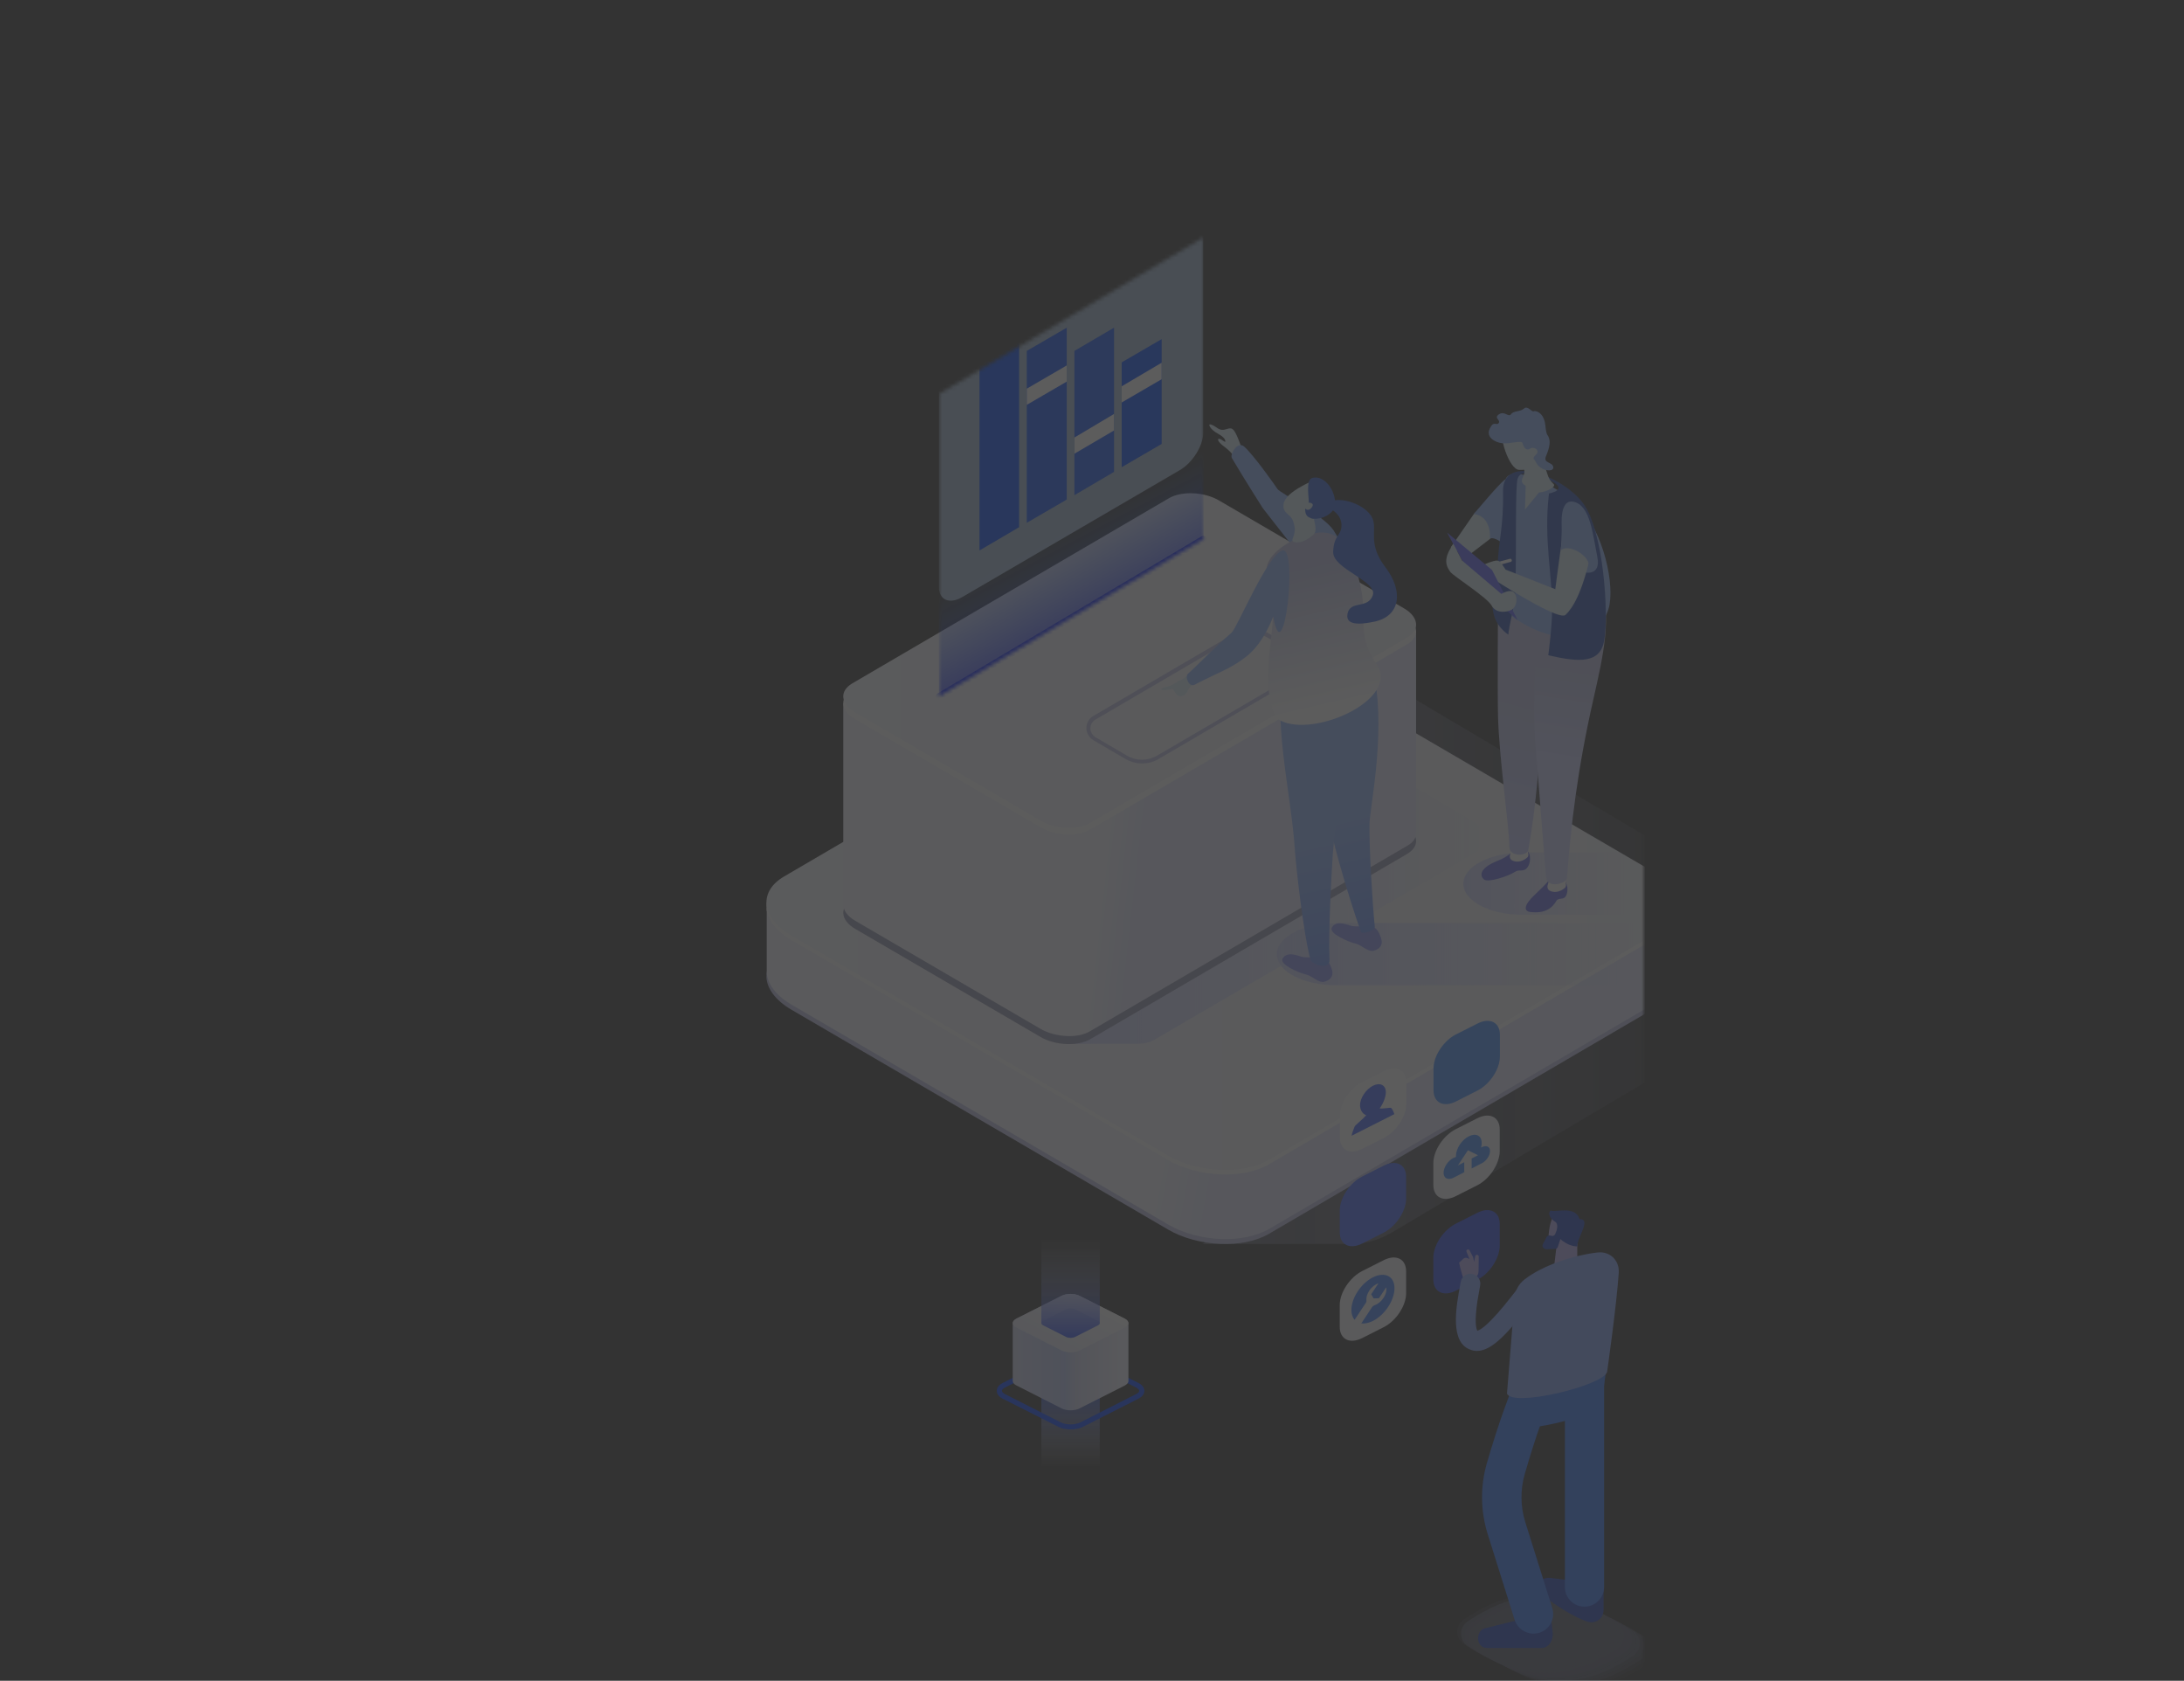 <svg width="590" height="454" viewBox="0 0 590 454" fill="none" xmlns="http://www.w3.org/2000/svg">
<rect x="0" y="0" width="590" height="454" fill="#333333" stroke="none"/>
<g clip-path="url(#clip0_2928_60687)">
<g opacity="0.2">
<mask id="mask0_2928_60687" style="mask-type:alpha" maskUnits="userSpaceOnUse" x="28" y="40" width="417" height="509">
<rect x="28.944" y="40.604" width="414.453" height="507.792" fill="white" stroke="white" stroke-width="1.208"/>
</mask>
<g mask="url(#mask0_2928_60687)">
<path opacity="0.3" d="M364.819 181.985H324.863L442.74 251.919C448.026 255.092 448.026 262.988 442.74 266.089L324.863 336.024H364.819C368.732 336.024 372.508 334.967 375.872 332.993L485.236 268.134C492.033 264.116 492.033 253.964 485.236 249.945L375.872 185.087C372.508 183.042 368.732 181.985 364.819 181.985Z" fill="url(#paint0_linear_2928_60687)"/>
<path d="M453.3 264.082C453.101 261.062 450.846 257.975 446.668 255.492L344.802 196.036C336.711 191.339 324.508 190.802 317.544 194.896L211.765 256.768C208.449 258.714 206.924 261.331 207.057 264.082C207.256 267.102 209.511 270.189 213.689 272.672L315.555 332.128C323.646 336.825 335.849 337.362 342.812 333.269L448.591 271.397C451.973 269.518 453.499 266.833 453.3 264.082Z" fill="#BCC0E5"/>
<path d="M453.302 262.747L453.302 245.305L411.985 265.638L344.804 226.381C336.713 221.684 324.51 221.147 317.546 225.241L248.508 265.638L207.125 245.305L207.125 262.009C207.125 262.278 207.125 262.546 207.125 262.747C207.324 265.767 209.579 268.854 213.757 271.337L315.623 330.793C319.801 333.209 325.107 334.551 330.213 334.685C334.922 334.819 339.498 333.88 342.88 331.934L448.659 270.062C451.975 268.116 453.501 265.499 453.302 262.747Z" fill="url(#paint1_linear_2928_60687)"/>
<path d="M453.3 245.306C453.101 242.286 450.846 239.199 446.668 236.716L344.802 177.26C336.711 172.563 324.508 172.026 317.544 176.119L211.765 237.991C208.449 239.937 206.924 242.555 207.057 245.306C207.256 248.326 209.511 251.413 213.689 253.896L315.555 313.352C323.646 318.049 335.849 318.586 342.812 314.492L448.591 252.621C451.973 250.674 453.499 248.057 453.3 245.306Z" fill="white"/>
<path d="M453.3 244.098C453.101 241.078 450.846 237.991 446.668 235.508L344.802 176.052C336.711 171.355 324.508 170.818 317.544 174.911L211.765 236.783C208.449 238.729 206.924 241.346 207.057 244.098C207.256 247.117 209.511 250.204 213.689 252.687L315.555 312.143C323.646 316.841 335.849 317.378 342.812 313.284L448.591 251.412C451.973 249.466 453.499 246.782 453.3 244.098Z" fill="url(#paint2_linear_2928_60687)"/>
<g opacity="0.2">
<path opacity="0.2" d="M253.879 243.092C254.542 243.494 254.542 244.098 253.879 244.501C253.216 244.904 252.155 244.904 251.492 244.501C250.828 244.098 250.828 243.494 251.492 243.092C252.155 242.689 253.216 242.689 253.879 243.092Z" fill="white"/>
<path opacity="0.2" d="M266.678 235.644C267.341 236.046 267.341 236.65 266.678 237.053C266.015 237.455 264.954 237.455 264.29 237.053C263.627 236.65 263.627 236.046 264.29 235.644C264.954 235.241 266.015 235.241 266.678 235.644Z" fill="white"/>
<path opacity="0.2" d="M279.479 228.127C280.142 228.53 280.142 229.134 279.479 229.536C278.815 229.939 277.754 229.939 277.091 229.536C276.428 229.134 276.428 228.53 277.091 228.127C277.754 227.725 278.815 227.725 279.479 228.127Z" fill="white"/>
<path opacity="0.2" d="M292.344 220.679C293.007 221.082 293.007 221.686 292.344 222.088C291.681 222.491 290.62 222.491 289.956 222.088C289.293 221.686 289.293 221.082 289.956 220.679C290.553 220.276 291.681 220.276 292.344 220.679Z" fill="white"/>
<path opacity="0.2" d="M266.678 250.608C267.341 251.011 267.341 251.615 266.678 252.018C266.015 252.42 264.954 252.42 264.29 252.018C263.627 251.615 263.627 251.011 264.29 250.608C264.954 250.206 266.015 250.206 266.678 250.608Z" fill="white"/>
<path opacity="0.2" d="M279.479 243.092C280.142 243.494 280.142 244.098 279.479 244.501C278.815 244.904 277.754 244.904 277.091 244.501C276.428 244.098 276.428 243.494 277.091 243.092C277.754 242.689 278.815 242.689 279.479 243.092Z" fill="white"/>
<path opacity="0.2" d="M292.344 235.644C293.007 236.046 293.007 236.65 292.344 237.053C291.681 237.455 290.62 237.455 289.956 237.053C289.293 236.65 289.293 236.046 289.956 235.644C290.553 235.241 291.681 235.241 292.344 235.644Z" fill="white"/>
<path opacity="0.2" d="M305.143 228.127C305.806 228.53 305.806 229.134 305.143 229.536C304.48 229.939 303.418 229.939 302.755 229.536C302.092 229.134 302.092 228.53 302.755 228.127C303.418 227.725 304.48 227.725 305.143 228.127Z" fill="white"/>
<path opacity="0.2" d="M279.479 258.058C280.142 258.461 280.142 259.065 279.479 259.468C278.815 259.87 277.754 259.87 277.091 259.468C276.428 259.065 276.428 258.461 277.091 258.058C277.754 257.723 278.815 257.723 279.479 258.058Z" fill="white"/>
<path opacity="0.2" d="M292.344 250.608C293.007 251.011 293.007 251.615 292.344 252.018C291.681 252.42 290.62 252.42 289.956 252.018C289.293 251.615 289.293 251.011 289.956 250.608C290.62 250.206 291.681 250.206 292.344 250.608Z" fill="white"/>
<path opacity="0.2" d="M305.143 243.092C305.806 243.494 305.806 244.098 305.143 244.501C304.48 244.904 303.418 244.904 302.755 244.501C302.092 244.098 302.092 243.494 302.755 243.092C303.418 242.689 304.48 242.689 305.143 243.092Z" fill="white"/>
<path opacity="0.2" d="M317.943 235.644C318.607 236.046 318.607 236.65 317.943 237.053C317.28 237.455 316.219 237.455 315.556 237.053C314.893 236.65 314.893 236.046 315.556 235.644C316.219 235.241 317.28 235.241 317.943 235.644Z" fill="white"/>
<path opacity="0.2" d="M291.15 267.249C292.102 267.249 292.874 266.798 292.874 266.242C292.874 265.686 292.102 265.236 291.15 265.236C290.198 265.236 289.426 265.686 289.426 266.242C289.426 266.798 290.198 267.249 291.15 267.249Z" fill="white"/>
<path opacity="0.2" d="M303.949 259.801C304.901 259.801 305.673 259.35 305.673 258.794C305.673 258.238 304.901 257.788 303.949 257.788C302.997 257.788 302.225 258.238 302.225 258.794C302.225 259.35 302.997 259.801 303.949 259.801Z" fill="white"/>
<path opacity="0.2" d="M317.943 250.608C318.607 251.011 318.607 251.615 317.943 252.018C317.28 252.42 316.219 252.42 315.556 252.018C314.893 251.615 314.893 251.011 315.556 250.608C316.219 250.206 317.28 250.206 317.943 250.608Z" fill="white"/>
<path opacity="0.2" d="M330.742 243.092C331.405 243.494 331.405 244.098 330.742 244.501C330.079 244.904 329.018 244.904 328.355 244.501C327.692 244.098 327.692 243.494 328.355 243.092C329.018 242.689 330.079 242.689 330.742 243.092Z" fill="white"/>
<path opacity="0.2" d="M305.143 273.02C305.806 273.423 305.806 274.027 305.143 274.43C304.48 274.832 303.418 274.832 302.755 274.43C302.092 274.027 302.092 273.423 302.755 273.02C303.418 272.685 304.48 272.685 305.143 273.02Z" fill="white"/>
<path opacity="0.2" d="M317.943 265.573C318.607 265.976 318.607 266.58 317.943 266.982C317.28 267.385 316.219 267.385 315.556 266.982C314.893 266.58 314.893 265.976 315.556 265.573C316.219 265.171 317.28 265.171 317.943 265.573Z" fill="white"/>
<path opacity="0.2" d="M330.742 258.058C331.405 258.461 331.405 259.065 330.742 259.468C330.079 259.87 329.018 259.87 328.355 259.468C327.692 259.065 327.692 258.461 328.355 258.058C329.018 257.723 330.079 257.723 330.742 258.058Z" fill="white"/>
<path opacity="0.2" d="M343.543 250.608C344.206 251.011 344.206 251.615 343.543 252.018C342.88 252.42 341.819 252.42 341.156 252.018C340.492 251.615 340.492 251.011 341.156 250.608C341.819 250.206 342.88 250.206 343.543 250.608Z" fill="white"/>
<path opacity="0.2" d="M343.543 250.608C344.206 251.011 344.206 251.615 343.543 252.018C342.88 252.42 341.819 252.42 341.156 252.018C340.492 251.615 340.492 251.011 341.156 250.608C341.819 250.206 342.88 250.206 343.543 250.608Z" fill="white"/>
<path opacity="0.2" d="M305.143 213.162C305.806 213.565 305.806 214.169 305.143 214.572C304.48 214.974 303.418 214.974 302.755 214.572C302.092 214.169 302.092 213.565 302.755 213.162C303.418 212.76 304.48 212.76 305.143 213.162Z" fill="white"/>
<path opacity="0.2" d="M317.943 205.645C318.607 206.048 318.607 206.652 317.943 207.054C317.28 207.457 316.219 207.457 315.556 207.054C314.893 206.652 314.893 206.048 315.556 205.645C316.219 205.309 317.28 205.309 317.943 205.645Z" fill="white"/>
<path opacity="0.2" d="M329.549 199.876C330.501 199.876 331.273 199.425 331.273 198.869C331.273 198.313 330.501 197.863 329.549 197.863C328.596 197.863 327.824 198.313 327.824 198.869C327.824 199.425 328.596 199.876 329.549 199.876Z" fill="white"/>
<path opacity="0.2" d="M317.943 220.679C318.607 221.082 318.607 221.686 317.943 222.088C317.28 222.491 316.219 222.491 315.556 222.088C314.893 221.686 314.893 221.082 315.556 220.679C316.219 220.276 317.28 220.276 317.943 220.679Z" fill="white"/>
<path opacity="0.2" d="M330.742 213.162C331.405 213.565 331.405 214.169 330.742 214.572C330.079 214.974 329.018 214.974 328.355 214.572C327.692 214.169 327.692 213.565 328.355 213.162C329.018 212.76 330.079 212.76 330.742 213.162Z" fill="white"/>
<path opacity="0.2" d="M343.543 205.645C344.206 206.048 344.206 206.652 343.543 207.054C342.88 207.457 341.819 207.457 341.156 207.054C340.492 206.652 340.492 206.048 341.156 205.645C341.819 205.309 342.88 205.309 343.543 205.645Z" fill="white"/>
<path opacity="0.2" d="M330.742 228.127C331.405 228.53 331.405 229.134 330.742 229.536C330.079 229.939 329.018 229.939 328.355 229.536C327.692 229.134 327.692 228.53 328.355 228.127C329.018 227.725 330.079 227.725 330.742 228.127Z" fill="white"/>
<path opacity="0.2" d="M343.543 220.679C344.206 221.082 344.206 221.686 343.543 222.088C342.88 222.491 341.819 222.491 341.156 222.088C340.492 221.686 340.492 221.082 341.156 220.679C341.819 220.276 342.88 220.276 343.543 220.679Z" fill="white"/>
<path opacity="0.2" d="M356.408 213.162C357.071 213.565 357.071 214.169 356.408 214.572C355.745 214.974 354.684 214.974 354.021 214.572C353.358 214.169 353.358 213.565 354.021 213.162C354.684 212.76 355.745 212.76 356.408 213.162Z" fill="white"/>
<path opacity="0.2" d="M342.349 237.322C343.302 237.322 344.074 236.871 344.074 236.315C344.074 235.759 343.302 235.309 342.349 235.309C341.397 235.309 340.625 235.759 340.625 236.315C340.625 236.871 341.397 237.322 342.349 237.322Z" fill="white"/>
<path opacity="0.2" d="M356.408 228.127C357.071 228.53 357.071 229.134 356.408 229.536C355.745 229.939 354.684 229.939 354.021 229.536C353.358 229.134 353.358 228.53 354.021 228.127C354.684 227.725 355.745 227.725 356.408 228.127Z" fill="white"/>
<path opacity="0.2" d="M369.207 220.679C369.87 221.082 369.87 221.686 369.207 222.088C368.544 222.491 367.483 222.491 366.82 222.088C366.156 221.686 366.156 221.082 366.82 220.679C367.483 220.276 368.544 220.276 369.207 220.679Z" fill="white"/>
<path opacity="0.2" d="M356.408 243.092C357.071 243.495 357.071 244.099 356.408 244.501C355.745 244.904 354.684 244.904 354.021 244.501C353.358 244.099 353.358 243.495 354.021 243.092C354.684 242.689 355.745 242.689 356.408 243.092Z" fill="white"/>
<path opacity="0.2" d="M369.207 235.644C369.87 236.046 369.87 236.65 369.207 237.053C368.544 237.455 367.483 237.455 366.82 237.053C366.156 236.65 366.156 236.046 366.82 235.644C367.483 235.241 368.544 235.241 369.207 235.644Z" fill="white"/>
<path opacity="0.2" d="M382.008 228.127C382.671 228.53 382.671 229.134 382.008 229.536C381.345 229.939 380.284 229.939 379.62 229.536C378.957 229.134 378.957 228.53 379.62 228.127C380.284 227.725 381.345 227.725 382.008 228.127Z" fill="white"/>
<path opacity="0.2" d="M317.943 280.535C318.607 280.938 318.607 281.542 317.943 281.945C317.28 282.347 316.219 282.347 315.556 281.945C314.893 281.542 314.893 280.938 315.556 280.535C316.219 280.133 317.28 280.133 317.943 280.535Z" fill="white"/>
<path opacity="0.2" d="M330.742 273.02C331.405 273.423 331.405 274.027 330.742 274.43C330.079 274.832 329.018 274.832 328.355 274.43C327.692 274.027 327.692 273.423 328.355 273.02C329.018 272.685 330.079 272.685 330.742 273.02Z" fill="white"/>
<path opacity="0.2" d="M343.543 265.573C344.206 265.976 344.206 266.58 343.543 266.982C342.88 267.385 341.819 267.385 341.156 266.982C340.492 266.58 340.492 265.976 341.156 265.573C341.819 265.171 342.88 265.171 343.543 265.573Z" fill="white"/>
<path opacity="0.2" d="M356.408 258.058C357.071 258.461 357.071 259.064 356.408 259.467C355.745 259.87 354.684 259.87 354.021 259.467C353.358 259.064 353.358 258.461 354.021 258.058C354.684 257.655 355.745 257.722 356.408 258.058Z" fill="white"/>
<path opacity="0.2" d="M330.742 287.985C331.405 288.388 331.405 288.992 330.742 289.395C330.079 289.797 329.018 289.797 328.355 289.395C327.692 288.992 327.692 288.388 328.355 287.985C329.018 287.65 330.079 287.65 330.742 287.985Z" fill="white"/>
<path opacity="0.2" d="M343.543 280.535C344.206 280.938 344.206 281.542 343.543 281.945C342.88 282.347 341.819 282.347 341.156 281.945C340.492 281.542 340.492 280.938 341.156 280.535C341.819 280.133 342.88 280.133 343.543 280.535Z" fill="white"/>
<path opacity="0.2" d="M355.215 274.766C356.167 274.766 356.939 274.315 356.939 273.759C356.939 273.203 356.167 272.752 355.215 272.752C354.262 272.752 353.49 273.203 353.49 273.759C353.49 274.315 354.262 274.766 355.215 274.766Z" fill="white"/>
<path opacity="0.2" d="M369.207 265.573C369.87 265.976 369.87 266.58 369.207 266.982C368.544 267.385 367.483 267.385 366.82 266.982C366.156 266.58 366.156 265.976 366.82 265.573C367.483 265.171 368.544 265.171 369.207 265.573Z" fill="white"/>
<path opacity="0.2" d="M369.207 250.608C369.87 251.011 369.87 251.615 369.207 252.018C368.544 252.42 367.483 252.42 366.82 252.018C366.156 251.615 366.156 251.011 366.82 250.608C367.483 250.206 368.544 250.206 369.207 250.608Z" fill="white"/>
<path opacity="0.2" d="M382.008 243.092C382.671 243.495 382.671 244.099 382.008 244.501C381.345 244.904 380.284 244.904 379.62 244.501C378.957 244.099 378.957 243.495 379.62 243.092C380.284 242.689 381.345 242.689 382.008 243.092Z" fill="white"/>
<path opacity="0.2" d="M394.807 235.644C395.47 236.046 395.47 236.65 394.807 237.053C394.144 237.455 393.082 237.455 392.419 237.053C391.756 236.65 391.756 236.046 392.419 235.644C393.082 235.241 394.144 235.241 394.807 235.644Z" fill="white"/>
<path opacity="0.2" d="M382.008 258.058C382.671 258.461 382.671 259.065 382.008 259.467C381.345 259.87 380.284 259.87 379.62 259.467C378.957 259.065 378.957 258.461 379.62 258.058C380.284 257.723 381.345 257.723 382.008 258.058Z" fill="white"/>
<path opacity="0.2" d="M394.807 250.608C395.47 251.011 395.47 251.615 394.807 252.018C394.144 252.42 393.082 252.42 392.419 252.018C391.756 251.615 391.756 251.011 392.419 250.608C393.082 250.206 394.144 250.206 394.807 250.608Z" fill="white"/>
<path opacity="0.2" d="M407.606 243.092C408.269 243.495 408.269 244.099 407.606 244.501C406.942 244.904 405.881 244.904 405.218 244.501C404.555 244.099 404.555 243.495 405.218 243.092C405.881 242.689 406.942 242.689 407.606 243.092Z" fill="white"/>
</g>
<path d="M340.986 190.285H322.003L377.962 222.966C380.481 224.422 380.481 228.155 377.962 229.611L288.266 281.956H307.248C309.138 281.956 310.937 281.5 312.466 280.499L398.114 230.522C401.353 228.61 401.353 223.876 398.114 221.964L346.204 191.65C344.674 190.74 342.875 190.285 340.986 190.285Z" fill="url(#paint3_linear_2928_60687)"/>
<path d="M382.551 226.972C382.461 225.515 381.381 223.967 379.312 222.784L329.201 193.562C325.243 191.286 319.215 191.013 315.796 193.016L230.149 243.084C228.529 244.086 227.72 245.36 227.809 246.726C227.899 248.182 228.979 249.73 231.048 250.913L281.159 280.135C285.118 282.411 291.146 282.684 294.564 280.681L380.212 230.613C381.831 229.612 382.641 228.337 382.551 226.972Z" fill="#9295B2"/>
<path d="M382.552 224.877V170.347L227.811 190.011V244.176C227.811 244.267 227.811 244.449 227.811 244.54C227.901 245.996 228.98 247.544 231.049 248.727L281.16 277.949C283.23 279.133 285.839 279.77 288.358 279.861C290.697 279.952 292.946 279.497 294.565 278.495L380.213 228.427C381.832 227.517 382.642 226.242 382.552 224.877Z" fill="url(#paint4_linear_2928_60687)"/>
<path d="M382.551 170.348C382.461 168.892 381.381 167.344 379.312 166.161L329.201 136.939C325.243 134.663 319.215 134.39 315.796 136.393L230.149 186.461C228.529 187.463 227.72 188.737 227.809 190.103C227.899 191.559 228.979 193.107 231.048 194.29L281.159 223.512C285.118 225.788 291.146 226.061 294.564 224.058L380.212 173.99C381.831 172.988 382.641 171.714 382.551 170.348Z" fill="white"/>
<path d="M382.551 168.529C382.461 167.072 381.381 165.525 379.312 164.341L329.201 135.119C325.243 132.843 319.215 132.57 315.796 134.573L230.149 184.642C228.529 185.643 227.72 186.917 227.809 188.283C227.899 189.74 228.979 191.287 231.048 192.471L281.159 221.692C285.118 223.968 291.146 224.241 294.564 222.239L380.212 172.17C381.831 171.169 382.641 169.894 382.551 168.529Z" fill="url(#paint5_linear_2928_60687)"/>
<path d="M308.511 206.218C306.891 206.218 305.362 205.762 303.922 204.943L295.376 199.936C294.206 199.208 293.486 198.025 293.486 196.659C293.486 195.294 294.206 194.019 295.376 193.382L333.521 171.079C336.4 169.44 339.909 169.44 342.698 171.079L351.245 176.085C352.414 176.814 353.134 177.997 353.134 179.363C353.134 180.728 352.414 182.003 351.245 182.64L313.099 204.943C311.659 205.853 310.04 206.218 308.511 206.218ZM338.109 170.988C336.67 170.988 335.32 171.352 334.061 172.08L295.915 194.383C295.106 194.838 294.566 195.749 294.566 196.75C294.566 197.751 295.106 198.571 295.915 199.117L304.462 204.124C306.981 205.58 310.04 205.58 312.559 204.124L350.705 181.821C351.514 181.365 352.054 180.455 352.054 179.454C352.054 178.452 351.514 177.633 350.705 177.087L342.158 172.08C340.898 171.352 339.549 170.988 338.109 170.988Z" fill="#BCC0E5"/>
<mask id="mask1_2928_60687" style="mask-type:alpha" maskUnits="userSpaceOnUse" x="253" y="64" width="73" height="125">
<path d="M325.154 145.59L253.631 188.193V106.445L325.154 64.115V145.59Z" fill="url(#paint6_linear_2928_60687)"/>
</mask>
<g mask="url(#mask1_2928_60687)">
<path d="M325.154 145.59L253.631 188.193V106.445L325.154 64.115V145.59Z" fill="url(#paint7_linear_2928_60687)"/>
<path opacity="0.8" d="M260.018 77.766L318.676 43.537C322.185 41.443 325.064 42.718 325.064 46.268V116.819C325.064 120.37 322.185 125.012 318.676 127.015L260.018 161.244C256.51 163.337 253.631 162.063 253.631 158.513V88.053C253.631 84.411 256.51 79.859 260.018 77.766Z" fill="#BCDBFF"/>
<path d="M303.02 126.197L313.815 119.915V91.604L303.02 97.885V126.197Z" fill="#0249FF"/>
<path d="M290.246 133.754L300.952 127.472V88.51L290.246 94.791V133.754Z" fill="#0148FF" fill-opacity="0.86"/>
<path d="M277.381 141.218L288.177 134.937V88.51L277.381 94.791V141.218Z" fill="#0249FF" fill-opacity="0.91"/>
<path d="M264.607 148.685L275.313 142.403V80.318L264.607 86.6V148.685Z" fill="#0148FF"/>
<path d="M303.02 108.718L313.815 102.436V97.976L303.02 104.348V108.718Z" fill="white"/>
<path d="M290.246 122.557L300.952 116.276V111.815L290.246 118.187V122.557Z" fill="white"/>
<path d="M277.381 109.358L288.177 103.077V98.707L277.381 104.989V109.358Z" fill="white"/>
<path d="M264.607 95.975L275.313 89.693V85.324L264.607 91.605V95.975Z" fill="white"/>
<path d="M253.63 189.103C253.36 189.103 253 188.921 252.82 188.648C252.55 188.193 252.73 187.646 253.18 187.373L324.613 144.86C325.063 144.587 325.603 144.769 325.872 145.225C326.142 145.68 325.962 146.226 325.513 146.499L254.08 189.012C253.99 189.103 253.81 189.103 253.63 189.103Z" fill="#011AFF"/>
</g>
<path d="M411.252 230.34C402.435 230.34 395.328 234.072 395.328 238.715C395.328 243.358 402.435 247.09 411.252 247.09H492.311V230.249H411.252V230.34Z" fill="url(#paint8_linear_2928_60687)"/>
<path d="M412.602 229.793C413.681 230.886 413.411 233.162 412.781 234.072C411.792 235.711 410.442 234.8 409.543 235.347C407.114 236.894 402.076 238.351 400.996 237.622C399.916 236.894 399.107 234.618 404.775 232.433C407.294 231.432 408.553 230.067 408.553 230.067L412.602 229.793Z" fill="#636BE4"/>
<path d="M412.511 227.88C412.691 229.337 412.781 230.247 412.871 230.702C412.961 231.066 412.781 231.431 412.601 231.613C411.881 232.25 410.262 233.251 408.552 232.432C408.552 232.432 407.473 231.977 408.012 230.611C408.462 229.246 408.732 227.516 408.732 227.516L412.511 227.88Z" fill="white"/>
<path d="M422.679 237.985C423.758 239.078 423.578 241.445 422.859 242.264C422.139 243.083 420.969 242.446 420.43 243.356C418.45 246.907 414.762 246.451 413.502 246.36C411.613 246.178 411.523 244.54 414.672 241.627C417.731 238.714 418.27 237.985 418.27 237.985H422.679Z" fill="#636BE4"/>
<path d="M421.327 150.866C424.926 159.787 421.057 161.79 418.358 172.987C415.929 183.001 417.459 203.301 412.87 229.61C412.601 231.248 407.652 231.613 407.742 228.608C407.742 223.42 404.953 204.667 404.683 193.469C404.504 185.914 404.683 162.336 404.683 162.336L421.327 150.866Z" fill="url(#paint9_linear_2928_60687)"/>
<path d="M422.679 236.074C422.859 237.531 422.949 238.441 423.039 238.896C423.129 239.261 422.949 239.625 422.769 239.807C422.049 240.444 420.43 241.445 418.72 240.626C418.72 240.626 417.641 240.171 418.18 238.805C418.63 237.44 418.9 235.71 418.9 235.71L422.679 236.074Z" fill="white"/>
<path d="M402.616 145.495C398.118 148.955 396.319 150.32 396.319 150.32L391.91 147.862L398.208 138.759L400.277 137.029L403.156 141.126L402.616 145.495Z" fill="#D5E9F5"/>
<path d="M432.124 157.148C435.722 166.069 433.023 177.448 430.504 188.646C426.096 207.854 424.297 223.876 423.307 237.076C423.217 238.714 418.089 240.08 417.729 237.076C417.279 233.434 415.57 210.039 414.85 202.028C413.681 188.828 415.48 168.709 415.48 168.709L432.124 157.148Z" fill="url(#paint10_linear_2928_60687)"/>
<path d="M406.664 129.472L406.394 147.042C406.394 147.042 403.695 144.857 402.526 145.494C402.526 145.494 403.065 139.395 398.117 138.849C398.207 138.849 405.135 130.383 406.664 129.472Z" fill="#8EB4FF"/>
<path d="M434.823 163.247C433.474 171.075 423.937 175.445 411.792 168.618C399.646 161.79 405.404 159.15 405.584 152.596C405.764 146.041 409.543 142.582 406.844 132.932C404.055 123.283 418.269 129.655 425.287 135.663C432.304 141.49 436.083 155.964 434.823 163.247Z" fill="#8EB4FF"/>
<path d="M427.536 135.754C433.204 143.037 434.643 165.795 433.384 172.987C432.304 179.177 426.816 178.995 418.269 176.992C418.449 175.809 419.259 168.526 419.259 165.977C419.529 155.326 416.92 146.223 418.449 133.296C418.449 133.296 424.117 132.295 418.629 129.746C413.141 127.197 410.712 127.197 409.992 129.291C409.273 131.385 409.723 148.135 409.363 159.514C409.183 163.701 407.563 169.437 407.473 171.439C400.096 166.159 404.414 158.33 404.594 152.504C404.774 145.95 406.214 142.764 406.034 132.75C405.854 122.463 421.868 128.38 427.536 135.754Z" fill="url(#paint11_linear_2928_60687)"/>
<path d="M416.019 122.737C418.448 127.926 417.639 128.836 419.708 130.748C420.517 131.476 417.728 132.933 415.749 133.024L411.971 137.667L412.151 131.203C412.151 131.203 410.891 130.657 411.161 129.565C411.431 128.472 412.33 127.653 411.431 126.196C411.161 125.559 416.019 122.737 416.019 122.737Z" fill="#D5E9F5"/>
<path d="M417.19 122.735C416.111 126.286 412.872 127.014 410.353 126.923C407.834 126.832 404.505 117.82 406.124 114.633C407.834 111.447 413.862 109.627 416.111 112.904C418.36 116.181 417.19 122.735 417.19 122.735Z" fill="#D5E9F5"/>
<path d="M403.964 152.868H404.054L408.102 151.776C408.372 151.685 408.462 151.503 408.372 151.23C408.282 150.957 408.102 150.865 407.833 150.957L403.784 152.049C403.514 152.14 403.424 152.322 403.514 152.595C403.604 152.777 403.784 152.868 403.964 152.868Z" fill="white"/>
<path d="M425.287 135.573C429.605 136.757 430.235 144.131 431.495 150.321C432.754 156.511 426.727 154.964 424.567 152.779C422.498 150.503 419.349 133.935 425.287 135.573Z" fill="#8EB4FF"/>
<path d="M403.695 151.506C405.224 151.142 405.404 151.962 406.753 153.873C409.812 155.057 417.01 157.879 420.158 159.153C420.158 159.153 422.318 141.857 423.217 139.217L429.605 150.323C427.356 160.155 424.927 164.16 422.947 166.072C421.418 167.619 409.183 160.064 404.414 157.059C404.414 157.059 402.885 157.333 400.366 155.33C397.937 153.236 401.985 151.962 403.695 151.506Z" fill="#D5E9F5"/>
<path d="M417.729 123.01C416.649 125.286 419.438 124.649 419.618 126.196C419.798 127.744 416.019 127.107 415.03 125.013C414.49 123.829 413.68 124.011 414.94 122.828C416.199 121.645 414.4 120.461 413.32 121.189C412.241 121.918 411.521 120.643 411.341 119.733C411.161 118.823 408.012 119.915 405.943 119.733C403.874 119.551 401.355 118.094 402.434 115.818C403.514 113.452 404.234 115.09 404.864 114.271C405.493 113.452 403.424 112.905 404.954 111.904C406.483 110.903 407.473 112.814 408.192 111.904C408.822 110.903 410.711 111.267 411.701 110.356C412.691 109.446 413.77 111.358 414.31 111.085C414.85 110.812 417.099 111.449 417.459 114.817C417.819 118.276 418.089 116.911 418.538 118.64C418.988 120.279 417.729 123.01 417.729 123.01Z" fill="#8EB4FF"/>
<path d="M403.065 153.961L390.92 143.856L397.937 156.783L409.993 167.525L403.065 153.961Z" fill="#5A61FF"/>
<path d="M392.629 146.951C389.48 151.229 390.92 153.232 391.819 154.506C392.719 155.69 401.716 161.334 402.975 163.61C404.235 165.886 407.294 165.339 408.373 164.702C409.453 164.156 410.083 162.062 409.363 160.515C408.553 158.603 405.584 160.424 405.584 160.424L394.968 151.411L392.629 146.951Z" fill="#D5E9F5"/>
<path d="M421.689 148.592C423.669 146.953 428.797 149.593 429.247 152.506L430.506 150.959L427.087 141.036L423.759 138.032L422.049 139.306L421.689 148.592Z" fill="#8EB4FF"/>
<path d="M360.869 249.366C352.053 249.366 344.945 253.098 344.945 257.741C344.945 262.384 352.053 266.116 360.869 266.116H441.929V249.275H360.869V249.366Z" fill="url(#paint12_linear_2928_60687)"/>
<path d="M333.701 123.648C331.811 121.099 330.552 120.735 329.562 119.643C328.573 118.55 329.202 118.277 329.922 118.732C330.642 119.188 331.092 119.552 331.002 119.188C331.002 119.005 331.092 118.277 328.933 117.094C326.773 115.91 326.054 114.181 327.313 114.727C328.573 115.182 329.202 116.274 330.552 116.092C331.901 115.91 332.711 115 333.701 116.821C334.69 118.641 335.59 121.554 335.59 121.554L333.701 123.648Z" fill="#D5E9F5"/>
<path d="M321.285 182.091C319.126 183.911 318.676 183.729 317.146 184.731C315.617 185.732 313.638 185.641 313.728 186.187C313.818 186.734 316.247 186.096 316.786 186.096C317.146 186.096 317.506 187.826 318.676 188.008C320.655 188.281 320.745 186.096 321.825 185.186C322.994 184.367 321.285 182.091 321.285 182.091Z" fill="#D5E9F5"/>
<path d="M350.075 148.684C353.853 145.589 364.019 148.957 366.628 155.693C366.628 155.693 362.94 147.318 360.241 143.222C357.452 139.125 345.936 133.208 345.126 132.116C344.407 131.023 338.829 123.103 336.13 120.645C334.331 119.007 332.171 122.739 332.801 123.74C336.22 129.567 341.168 137.305 341.168 137.305L350.075 148.684Z" fill="#8EB4FF"/>
<path d="M346.474 258.923C345.574 260.47 350.702 262.746 353.041 263.292C354.481 263.657 356.28 265.568 357.72 265.204C361.228 264.203 359.699 261.472 359.159 260.288C358.259 258.468 356.73 258.559 356.73 258.559C356.73 258.559 352.951 258.741 351.782 258.468C350.702 258.195 347.733 256.829 346.474 258.923Z" fill="#8992F5"/>
<path d="M359.79 250.55C358.891 252.097 364.019 254.373 366.358 254.919C367.797 255.284 369.597 257.195 371.036 256.831C374.545 255.83 373.015 253.099 372.475 251.915C371.576 250.095 370.046 250.186 370.046 250.186C370.046 250.186 366.268 250.368 365.098 250.095C363.929 249.822 360.96 248.456 359.79 250.55Z" fill="#8992F5"/>
<path d="M371.397 183.46C374.276 198.844 369.958 218.69 369.958 222.695C369.868 229.25 370.767 244.179 371.397 250.369C371.487 251.371 367.979 252.554 367.619 251.644C364.02 241.448 358.802 223.515 359.072 220.692C359.612 215.868 356.463 182.822 356.463 182.822L361.231 175.995C361.321 175.995 369.058 171.261 371.397 183.46Z" fill="url(#paint13_linear_2928_60687)"/>
<path d="M347.375 178.997C343.236 193.198 348.814 213.771 349.804 229.611C350.073 233.435 351.963 251.459 354.032 259.288C354.392 260.472 359.34 262.292 359.16 259.197C358.8 252.37 359.7 235.893 360.06 230.613C361.589 212.861 366.447 183.639 366.447 183.639L347.375 178.997Z" fill="url(#paint14_linear_2928_60687)"/>
<path d="M371.934 179.543C365.456 169.802 370.674 167.253 366.356 153.871C362.488 141.855 357.18 143.129 351.062 145.132C349.892 145.678 339.726 149.866 342.605 156.693C344.494 161.063 344.134 166.07 343.235 173.626C341.795 186.097 343.055 193.198 345.934 194.654C355.11 199.297 378.142 188.919 371.934 179.543Z" fill="url(#paint15_linear_2928_60687)"/>
<path d="M346.476 148.68C350.705 147.679 346.746 182.454 343.957 166.523C343.957 166.523 341.618 173.168 337.21 176.901C332.891 180.542 328.843 181.725 322.815 184.912C321.196 185.822 320.026 182.818 320.926 181.999C324.345 178.903 327.853 175.08 332.711 170.892C334.241 169.527 342.518 149.591 346.476 148.68Z" fill="#8EB4FF"/>
<path d="M355.292 129.567C347.375 133.026 346.475 135.393 346.745 137.122C347.015 138.852 348.724 138.943 349.354 140.855C349.984 142.767 349.894 143.677 349.174 145.589C348.725 146.954 351.603 146.772 353.403 145.498C355.202 144.223 355.832 144.041 355.112 140.946C354.302 137.851 357.451 137.305 357.811 133.663C358.081 129.931 355.292 129.567 355.292 129.567Z" fill="#D5E9F5"/>
<path d="M354.483 129.111C352.503 129.657 353.853 135.574 353.493 135.756C353.493 135.756 355.292 135.756 354.393 137.031C353.493 138.305 352.593 137.395 352.593 137.395C352.593 137.395 352.413 139.033 353.493 139.671C354.662 140.308 354.932 140.126 354.932 140.126C354.932 140.126 357.811 140.399 359.88 138.123C362.31 135.483 358.801 127.927 354.483 129.111Z" fill="#3261D8"/>
<path d="M359.7 135.302C358.89 135.575 359.16 137.123 359.43 137.396C359.79 137.669 362.399 139.035 362.399 141.857C362.399 144.77 360.33 144.406 360.15 149.048C359.97 153.691 372.205 156.968 370.856 160.792C369.506 164.615 364.738 162.066 364.018 165.799C363.748 167.437 364.288 169.44 371.395 167.892C378.413 166.345 379.133 159.608 374.274 153.236C369.416 146.864 372.025 143.404 370.856 140.218C369.686 137.032 363.748 134.21 359.7 135.302Z" fill="#3261D8"/>
<path d="M365.314 294.239C363.311 296.267 361.975 299.018 361.975 301.383V307.272C361.975 310.651 364.694 312.003 368.034 310.313L373.854 307.369C374.808 306.886 375.762 306.162 376.573 305.342C378.576 303.314 379.912 300.563 379.912 298.197V292.357C379.912 288.978 377.193 287.626 373.854 289.315L368.034 292.26C367.079 292.694 366.125 293.419 365.314 294.239Z" fill="white"/>
<path d="M373.805 332.957L367.985 335.901C364.645 337.591 361.926 336.239 361.926 332.86V326.971C361.926 323.592 364.645 319.489 367.985 317.8L373.805 314.855C377.144 313.166 379.863 314.517 379.863 317.896V323.737C379.863 327.116 377.144 331.267 373.805 332.957Z" fill="#4066FF"/>
<path d="M373.805 358.492L367.985 361.437C364.645 363.126 361.926 361.775 361.926 358.396V352.507C361.926 349.128 364.645 345.024 367.985 343.335L373.805 340.39C377.144 338.701 379.863 340.053 379.863 343.432V349.321C379.863 352.7 377.144 356.803 373.805 358.492Z" fill="#F4F5FC"/>
<path d="M390.598 281.449C388.594 283.476 387.258 286.228 387.258 288.593V294.482C387.258 297.861 389.977 299.213 393.317 297.523L399.137 294.579C400.091 294.096 401.045 293.372 401.856 292.551C403.86 290.524 405.195 287.772 405.195 285.407V279.518C405.195 276.139 402.476 274.787 399.137 276.477L393.317 279.421C392.315 279.904 391.409 280.628 390.598 281.449Z" fill="#428EFF"/>
<path d="M399.09 320.161L393.27 323.106C389.931 324.795 387.211 323.444 387.211 320.065V314.175C387.211 310.796 389.931 306.693 393.27 305.004L399.09 302.059C402.429 300.37 405.148 301.721 405.148 305.1V310.99C405.101 314.369 402.429 318.472 399.09 320.161Z" fill="#F4F5FC"/>
<path d="M399.09 345.698L393.27 348.643C389.931 350.332 387.211 348.981 387.211 345.602V339.713C387.211 336.334 389.931 332.231 393.27 330.541L399.09 327.597C402.429 325.907 405.148 327.259 405.148 330.638V336.527C405.101 339.906 402.429 344.009 399.09 345.698Z" fill="#2F4DEC"/>
<path d="M400.281 309.878C400.234 309.927 400.138 309.975 400.09 309.975C400.234 309.54 400.281 309.154 400.281 308.72C400.281 306.741 398.707 305.968 396.799 306.934C394.843 307.899 393.316 310.313 393.316 312.244C393.316 312.34 393.316 312.437 393.316 312.533C393.078 312.581 392.887 312.678 392.648 312.775C391.17 313.499 389.977 315.333 389.977 316.781C389.977 318.277 391.17 318.857 392.648 318.133L395.559 316.636V313.933L393.841 314.802L396.56 310.699L399.279 312.05L397.562 312.919V315.623L400.281 314.223C400.281 314.223 400.281 314.223 400.329 314.223C401.522 313.595 402.523 312.147 402.523 310.892C402.523 309.637 401.474 309.299 400.281 309.878Z" fill="#428EFF"/>
<path d="M376.715 347.966C376.715 351.2 374.139 355.159 370.895 356.8C369.75 357.379 368.653 357.572 367.746 357.476L370.561 353.228C370.752 352.89 371.086 352.649 371.372 352.552C372.231 352.262 373.089 351.587 373.757 350.573C374.425 349.559 374.664 348.497 374.473 347.725L372.517 350.669L371.086 350.718L370.418 349.607L372.374 346.663C371.515 346.904 370.561 347.628 369.893 348.642C369.321 349.559 369.034 350.476 369.13 351.249C369.177 351.538 369.082 351.828 368.844 352.118L365.933 356.51C365.409 355.883 365.075 355.014 365.075 353.855C365.075 350.621 367.651 346.663 370.895 345.022C374.139 343.429 376.715 344.732 376.715 347.966Z" fill="#4282FF"/>
<path d="M375.809 299.261C375.666 299.116 373.376 299.55 372.756 299.406C372.756 299.406 372.756 299.406 372.708 299.406C373.71 298.054 374.378 296.268 374.378 295.013C374.378 293.082 372.804 292.31 370.896 293.275C368.987 294.241 367.413 296.606 367.413 298.537C367.413 299.792 368.081 300.902 369.083 301.24C369.083 301.24 369.083 301.24 369.035 301.288C368.415 302.061 366.125 303.943 365.982 304.233C365.6 305.102 365.314 305.922 365.123 306.791L376.668 300.95C376.477 300.275 376.191 299.695 375.809 299.261Z" fill="#4066FF"/>
<g opacity="0.3">
<path opacity="0.091" d="M412.117 439.102C420.609 434.854 430.627 434.854 439.071 439.102C439.119 439.102 439.166 439.15 439.214 439.15C441.456 440.308 443.507 441.467 445.368 442.722C447.705 444.315 447.705 447.742 445.368 449.335C443.507 450.59 441.456 451.797 439.214 452.907C439.166 452.907 439.119 452.956 439.071 452.956C430.579 457.203 420.561 457.203 412.117 452.956C412.07 452.956 412.022 452.907 411.974 452.907C409.732 451.749 407.681 450.59 405.82 449.335C403.483 447.742 403.483 444.315 405.82 442.722C407.681 441.467 409.732 440.26 411.974 439.15C412.07 439.15 412.117 439.102 412.117 439.102Z" fill="#A7B1F2"/>
<path opacity="0.182" d="M411.116 438.571C419.607 434.323 429.625 434.323 438.069 438.571C438.117 438.571 438.164 438.619 438.212 438.619C440.454 439.777 442.505 440.936 444.366 442.191C446.704 443.784 446.704 447.211 444.366 448.804C442.505 450.059 440.454 451.266 438.212 452.376C438.164 452.376 438.117 452.424 438.069 452.424C429.577 456.672 419.559 456.672 411.116 452.424C411.068 452.424 411.02 452.376 410.972 452.376C408.73 451.218 406.679 450.059 404.818 448.804C402.481 447.211 402.481 443.784 404.818 442.191C406.679 440.936 408.73 439.729 410.972 438.619C411.02 438.619 411.068 438.571 411.116 438.571Z" fill="#A7B1F2"/>
<path opacity="0.273" d="M410.065 438.042C418.556 433.794 428.574 433.794 437.018 438.042C437.066 438.042 437.114 438.09 437.161 438.09C439.403 439.249 441.455 440.407 443.315 441.662C445.653 443.255 445.653 446.682 443.315 448.275C441.455 449.53 439.403 450.737 437.161 451.847C437.114 451.847 437.066 451.896 437.018 451.896C428.527 456.144 418.509 456.144 410.065 451.896C410.017 451.896 409.969 451.847 409.922 451.847C407.68 450.689 405.628 449.53 403.768 448.275C401.43 446.682 401.43 443.255 403.768 441.662C405.628 440.407 407.68 439.2 409.922 438.09C409.969 438.09 410.017 438.042 410.065 438.042Z" fill="#A7B1F2"/>
<path opacity="0.364" d="M409.016 437.509C417.507 433.261 427.525 433.261 435.969 437.509C436.017 437.509 436.065 437.557 436.112 437.557C438.355 438.715 440.406 439.874 442.266 441.129C444.604 442.722 444.604 446.149 442.266 447.742C440.406 448.997 438.355 450.204 436.112 451.314C436.065 451.314 436.017 451.363 435.969 451.363C427.478 455.61 417.46 455.61 409.016 451.363C408.968 451.363 408.921 451.314 408.873 451.314C406.631 450.156 404.579 448.997 402.719 447.742C400.381 446.149 400.381 442.722 402.719 441.129C404.579 439.874 406.631 438.667 408.873 437.557C408.921 437.557 408.968 437.557 409.016 437.509Z" fill="#A7B1F2"/>
<path opacity="0.455" d="M407.967 436.977C416.459 432.73 426.477 432.73 434.92 436.977C434.968 436.977 435.016 437.026 435.064 437.026C437.306 438.184 439.357 439.343 441.218 440.598C443.555 442.191 443.555 445.618 441.218 447.211C439.357 448.466 437.306 449.673 435.064 450.783C435.016 450.783 434.968 450.831 434.92 450.831C426.429 455.079 416.411 455.079 407.967 450.831C407.919 450.831 407.872 450.783 407.824 450.783C405.582 449.624 403.531 448.466 401.67 447.211C399.332 445.618 399.332 442.191 401.67 440.598C403.531 439.343 405.582 438.136 407.824 437.026C407.872 437.026 407.919 437.026 407.967 436.977Z" fill="#A7B1F2"/>
<path opacity="0.545" d="M406.916 436.446C415.408 432.199 425.426 432.199 433.87 436.446C433.917 436.446 433.965 436.495 434.013 436.495C436.255 437.653 438.306 438.812 440.167 440.067C442.504 441.66 442.504 445.087 440.167 446.68C438.306 447.935 436.255 449.142 434.013 450.252C433.965 450.252 433.917 450.3 433.87 450.3C425.378 454.548 415.36 454.548 406.916 450.3C406.869 450.3 406.821 450.252 406.773 450.252C404.531 449.093 402.48 447.935 400.619 446.68C398.282 445.087 398.282 441.66 400.619 440.067C402.48 438.812 404.531 437.605 406.773 436.495C406.869 436.495 406.869 436.495 406.916 436.446Z" fill="#A7B1F2"/>
<path opacity="0.636" d="M405.914 435.916C414.406 431.668 424.424 431.668 432.868 435.916C432.915 435.916 432.963 435.964 433.011 435.964C435.253 437.122 437.304 438.281 439.165 439.536C441.502 441.129 441.502 444.556 439.165 446.149C437.304 447.404 435.253 448.611 433.011 449.721C432.963 449.721 432.915 449.769 432.868 449.769C424.376 454.017 414.358 454.017 405.914 449.769C405.867 449.769 405.819 449.721 405.771 449.721C403.529 448.563 401.478 447.404 399.617 446.149C397.28 444.556 397.28 441.129 399.617 439.536C401.478 438.281 403.529 437.074 405.771 435.964C405.819 435.964 405.867 435.964 405.914 435.916Z" fill="#A7B1F2"/>
<path opacity="0.727" d="M404.866 435.39C413.357 431.142 423.375 431.142 431.819 435.39C431.867 435.39 431.914 435.438 431.962 435.438C434.204 436.596 436.255 437.755 438.116 439.01C440.454 440.603 440.454 444.03 438.116 445.623C436.255 446.878 434.204 448.085 431.962 449.195C431.914 449.195 431.867 449.243 431.819 449.243C423.327 453.491 413.309 453.491 404.866 449.243C404.818 449.243 404.77 449.195 404.722 449.195C402.48 448.037 400.429 446.878 398.568 445.623C396.231 444.03 396.231 440.603 398.568 439.01C400.429 437.755 402.48 436.548 404.722 435.438C404.77 435.438 404.818 435.438 404.866 435.39Z" fill="#A7B1F2"/>
<path opacity="0.818" d="M403.817 434.903C412.308 430.655 422.326 430.655 430.77 434.903C430.818 434.903 430.865 434.951 430.913 434.951C433.155 436.11 435.207 437.268 437.067 438.524C439.405 440.116 439.405 443.544 437.067 445.137C435.207 446.392 433.155 447.599 430.913 448.709C430.865 448.709 430.818 448.757 430.77 448.757C422.279 453.005 412.261 453.005 403.817 448.757C403.769 448.757 403.721 448.709 403.674 448.709C401.431 447.55 399.38 446.392 397.52 445.137C395.182 443.544 395.182 440.116 397.52 438.524C399.38 437.268 401.431 436.062 403.674 434.951C403.721 434.903 403.769 434.903 403.817 434.903Z" fill="#A7B1F2"/>
<path opacity="0.909" d="M402.766 434.372C411.257 430.124 421.275 430.124 429.719 434.372C429.767 434.372 429.815 434.421 429.862 434.421C432.105 435.579 434.156 436.737 436.016 437.993C438.354 439.585 438.354 443.013 436.016 444.606C434.156 445.861 432.105 447.068 429.862 448.178C429.815 448.178 429.767 448.226 429.719 448.226C421.228 452.474 411.21 452.474 402.766 448.226C402.718 448.226 402.671 448.178 402.623 448.178C400.381 447.019 398.329 445.861 396.469 444.606C394.131 443.013 394.131 439.585 396.469 437.993C398.329 436.737 400.381 435.531 402.623 434.421C402.671 434.372 402.718 434.372 402.766 434.372Z" fill="#A7B1F2"/>
<path opacity="0.3" d="M401.717 433.841C410.209 429.593 420.227 429.593 428.67 433.841C428.718 433.841 428.766 433.889 428.814 433.889C431.056 435.048 433.107 436.206 434.968 437.462C437.305 439.054 437.305 442.482 434.968 444.075C433.107 445.33 431.056 446.537 428.814 447.647C428.766 447.647 428.718 447.695 428.67 447.695C420.179 451.943 410.161 451.943 401.717 447.695C401.669 447.695 401.622 447.647 401.574 447.647C399.332 446.488 397.281 445.33 395.42 444.075C393.082 442.482 393.082 439.054 395.42 437.462C397.281 436.206 399.332 435 401.574 433.889C401.669 433.889 401.669 433.841 401.717 433.841Z" fill="#A7B1F2"/>
</g>
<path d="M428.717 437.992C425.139 436.785 419.271 433.068 416.791 430.8C414.215 428.434 416.027 425.731 419.271 426.262L433.201 428.048V434.854C433.201 437.027 431.245 438.813 428.717 437.992Z" fill="#1E41BF"/>
<path d="M428.048 433.987C431.006 433.987 433.344 431.574 433.344 428.629V372.345C433.344 369.352 430.958 366.987 428.048 366.987C425.091 366.987 422.753 369.4 422.753 372.345V428.629C422.706 431.574 425.091 433.987 428.048 433.987Z" fill="#3176FF"/>
<path d="M419.462 441.178L418.842 435.434L401.143 439.827C398.567 440.503 398.615 445.137 401.763 445.137H416.456C418.555 445.137 419.605 442.771 419.462 441.178Z" fill="#1E41BF"/>
<path d="M414.264 441.276C414.788 441.276 415.361 441.18 415.885 441.035C418.7 440.118 420.227 437.125 419.32 434.277L412.069 411.203C410.733 406.955 410.686 402.466 411.878 398.267C414.836 387.985 417.794 379.682 420.704 373.6C421.992 370.945 420.847 367.711 418.223 366.408C415.599 365.104 412.403 366.263 411.115 368.918C408.014 375.531 404.818 384.364 401.669 395.225C399.857 401.501 399.952 408.162 401.908 414.437L409.159 437.511C409.922 439.828 412.021 441.276 414.264 441.276Z" fill="#3176FF"/>
<path d="M420.512 336.431L419.844 342.031L426.094 341.693V334.886L420.512 336.431Z" fill="#B5ABF3"/>
<path d="M418.27 335.177C418.27 336.046 419.463 337.397 421.085 336.722C421.657 336.528 425.188 334.887 425.188 334.887C425.188 334.887 425.092 328.902 424.377 328.371C423.422 327.646 420.989 327.453 420.035 328.177C418.652 329.239 418.318 333.198 418.27 335.177Z" fill="#B5ABF3"/>
<path d="M420.178 330.059C421.037 330.59 420.559 332.328 420.464 332.955C420.321 334.162 423.517 336.72 426.093 336.672C426.093 334.114 430.005 329.287 426.713 329.287C425.521 325.521 420.13 327.597 418.89 326.97C418.126 327.694 418.556 329.045 420.178 330.059Z" fill="#1E41BF"/>
<path d="M420.893 331.41L420.13 333.341C419.939 333.727 419.557 333.92 419.128 333.824L418.746 333.727C418.365 333.631 417.935 333.824 417.792 334.162L416.79 336.092C416.6 336.479 416.695 336.961 417.077 337.203L417.22 337.299C417.363 337.396 417.554 337.444 417.744 337.444L420.082 337.348C420.464 337.348 420.75 337.106 420.845 336.768L421.99 333.293L420.893 331.41Z" fill="#1E41BF"/>
<path d="M407.677 377.364L407.105 384.556C408.345 388.225 431.912 382.529 432.675 379.053C432.675 379.053 433.295 374.805 433.963 369.496L407.677 377.364Z" fill="#3176FF"/>
<path d="M411.782 345.652C416.839 341.645 425.569 338.99 431.58 338.314C434.919 337.928 437.495 340.438 437.304 343.769C436.684 352.941 434.156 370.56 434.156 370.56C433.345 374.228 408.443 380.262 407.107 376.4L409.206 350.334C409.349 348.548 410.303 346.81 411.782 345.652Z" fill="#83A4FF"/>
<path d="M395.275 340.051C395.752 339.616 396.467 339.664 396.897 340.147L396.849 339.761L396.181 338.12C396.086 337.878 396.181 337.637 396.372 337.541C396.61 337.444 396.849 337.492 396.992 337.734L397.946 339.568L398.232 340.871L398.519 339.327C398.566 339.085 398.805 338.892 399.043 338.94C399.282 338.989 399.473 339.182 399.473 339.423L399.425 343.14C399.425 344.298 399.043 344.878 398.185 345.119L397.851 345.216L396.61 345.554C395.99 345.747 395.322 345.36 395.131 344.733L394.511 342.561L394.177 341.064L395.275 340.051Z" fill="#B5ABF3"/>
<path d="M398.996 364.909C403.242 364.909 407.726 359.647 414.166 351.344C415.073 350.186 414.882 348.496 413.737 347.579C412.592 346.662 410.922 346.855 410.016 348.014C407.392 351.393 405.055 354.337 402.908 356.509C400.57 358.923 399.473 359.357 399.091 359.454C398.901 359.116 398.519 358.054 398.71 355.158C398.853 352.648 399.378 349.896 399.712 348.062L399.855 347.241C400.141 345.793 399.187 344.393 397.708 344.104C396.277 343.814 394.893 344.779 394.607 346.276L394.464 347.048C393.367 352.986 391.506 362.929 397.517 364.667C398.042 364.86 398.519 364.909 398.996 364.909Z" fill="#83A4FF"/>
<path d="M281.322 396.185V373.486C281.322 373.273 281.498 373.025 281.813 372.883L287.982 369.762C288.648 369.407 289.77 369.407 290.436 369.762L296.605 372.883C296.955 373.06 297.096 373.273 297.096 373.486V396.185H281.322Z" fill="url(#paint16_linear_2928_60687)"/>
<path d="M289.21 386.111C288.018 386.111 286.826 385.863 285.915 385.402L270.878 377.812C269.476 377.102 269.266 376.18 269.266 375.683C269.266 375.187 269.476 374.265 270.878 373.555L285.915 365.93C287.773 365.008 290.647 365.008 292.505 365.93L307.542 373.555C308.944 374.265 309.154 375.187 309.154 375.683C309.154 376.18 308.944 377.102 307.542 377.812L292.505 385.437C291.594 385.898 290.402 386.111 289.21 386.111ZM289.21 366.639C288.229 366.639 287.282 366.817 286.546 367.171L271.509 374.797C270.983 375.045 270.668 375.4 270.668 375.683C270.668 375.967 270.983 376.286 271.509 376.57L286.546 384.196C287.983 384.941 290.437 384.941 291.874 384.196L306.911 376.57C307.437 376.322 307.752 375.967 307.752 375.683C307.752 375.4 307.437 375.081 306.911 374.797L291.874 367.171C291.173 366.817 290.191 366.639 289.21 366.639Z" fill="#023AFF"/>
<path d="M303.828 356.178L291.63 350.007C290.298 349.333 288.125 349.333 286.793 350.007L274.595 356.178C273.929 356.533 273.578 356.959 273.578 357.384V373.026C273.578 373.451 273.929 373.912 274.595 374.232L286.793 380.438C288.125 381.112 290.298 381.112 291.63 380.438L303.828 374.267C304.494 373.912 304.844 373.487 304.844 373.061V357.42C304.809 356.959 304.494 356.533 303.828 356.178Z" fill="url(#paint17_linear_2928_60687)"/>
<path d="M303.83 358.626L291.632 364.797C290.3 365.471 288.127 365.471 286.795 364.797L274.597 358.626C273.265 357.952 273.265 356.852 274.597 356.178L286.795 350.007C288.127 349.333 290.3 349.333 291.632 350.007L303.83 356.178C305.162 356.852 305.162 357.952 303.83 358.626Z" fill="url(#paint18_linear_2928_60687)"/>
<path d="M296.608 358.02L290.439 361.141C289.773 361.495 288.651 361.495 287.985 361.141L281.816 358.02C281.15 357.665 281.15 357.133 281.816 356.778L287.985 353.657C288.651 353.302 289.773 353.302 290.439 353.657L296.608 356.778C297.309 357.133 297.309 357.665 296.608 358.02Z" fill="#D3DAF3"/>
<path d="M281.322 334.683V357.383C281.322 357.595 281.498 357.844 281.813 357.986L287.982 361.107C288.648 361.461 289.77 361.461 290.436 361.107L296.605 357.986C296.955 357.808 297.096 357.595 297.096 357.383V334.683H281.322Z" fill="url(#paint19_linear_2928_60687)"/>
</g>
</g>
</g>
<defs>
<linearGradient id="paint0_linear_2928_60687" x1="324.922" y1="258.903" x2="490.346" y2="258.903" gradientUnits="userSpaceOnUse">
<stop stop-color="#CED4FF"/>
<stop offset="1" stop-color="#CED4FF" stop-opacity="0"/>
</linearGradient>
<linearGradient id="paint1_linear_2928_60687" x1="231.466" y1="272.789" x2="437.11" y2="311.151" gradientUnits="userSpaceOnUse">
<stop offset="0.425" stop-color="#F3F4FF"/>
<stop offset="0.49" stop-color="#E5E8FE"/>
</linearGradient>
<linearGradient id="paint2_linear_2928_60687" x1="207.095" y1="244.069" x2="453.346" y2="244.069" gradientUnits="userSpaceOnUse">
<stop stop-color="#F7F8FF"/>
<stop offset="1" stop-color="#F2F3FA"/>
</linearGradient>
<linearGradient id="paint3_linear_2928_60687" x1="288.306" y1="236.06" x2="400.552" y2="236.06" gradientUnits="userSpaceOnUse">
<stop stop-color="#CED4FF"/>
<stop offset="1" stop-color="#CED4FF" stop-opacity="0"/>
</linearGradient>
<linearGradient id="paint4_linear_2928_60687" x1="243.11" y1="222.834" x2="375.2" y2="237.678" gradientUnits="userSpaceOnUse">
<stop offset="0.425" stop-color="#F3F4FF"/>
<stop offset="0.49" stop-color="#E5E8FE"/>
</linearGradient>
<linearGradient id="paint5_linear_2928_60687" x1="227.826" y1="178.396" x2="382.546" y2="178.396" gradientUnits="userSpaceOnUse">
<stop stop-color="#F7F8FF"/>
<stop offset="1" stop-color="#F2F3FA"/>
</linearGradient>
<linearGradient id="paint6_linear_2928_60687" x1="315.14" y1="166.406" x2="285.343" y2="120.944" gradientUnits="userSpaceOnUse">
<stop stop-color="white"/>
<stop offset="1"/>
</linearGradient>
<linearGradient id="paint7_linear_2928_60687" x1="312.916" y1="169.751" x2="295.486" y2="137.023" gradientUnits="userSpaceOnUse">
<stop stop-color="#0601FF"/>
<stop offset="1" stop-color="#0157FF" stop-opacity="0"/>
</linearGradient>
<linearGradient id="paint8_linear_2928_60687" x1="395.363" y1="238.659" x2="492.319" y2="238.659" gradientUnits="userSpaceOnUse">
<stop stop-color="#CED4FF"/>
<stop offset="0.449" stop-color="#CED4FF" stop-opacity="0"/>
</linearGradient>
<linearGradient id="paint9_linear_2928_60687" x1="410.73" y1="188.897" x2="400.355" y2="227.31" gradientUnits="userSpaceOnUse">
<stop stop-color="#BCC0E5"/>
<stop offset="1" stop-color="#C4CAFF"/>
</linearGradient>
<linearGradient id="paint10_linear_2928_60687" x1="423.013" y1="180.589" x2="419.086" y2="205.706" gradientUnits="userSpaceOnUse">
<stop stop-color="#BCC0E5"/>
<stop offset="1" stop-color="#CCD1FF"/>
</linearGradient>
<linearGradient id="paint11_linear_2928_60687" x1="423.053" y1="201.957" x2="430.806" y2="267.541" gradientUnits="userSpaceOnUse">
<stop stop-color="#2A4DAE"/>
<stop offset="1" stop-color="#5B68F5"/>
</linearGradient>
<linearGradient id="paint12_linear_2928_60687" x1="344.98" y1="257.684" x2="441.936" y2="257.684" gradientUnits="userSpaceOnUse">
<stop stop-color="#CED4FF"/>
<stop offset="1" stop-color="#CED4FF" stop-opacity="0"/>
</linearGradient>
<linearGradient id="paint13_linear_2928_60687" x1="369.022" y1="218.149" x2="383.32" y2="274.668" gradientUnits="userSpaceOnUse">
<stop stop-color="#8EB4FF"/>
<stop offset="1" stop-color="#4D7DFF"/>
</linearGradient>
<linearGradient id="paint14_linear_2928_60687" x1="362.099" y1="224.874" x2="374.903" y2="286.276" gradientUnits="userSpaceOnUse">
<stop stop-color="#8EB4FF"/>
<stop offset="1" stop-color="#4D7DFF"/>
</linearGradient>
<linearGradient id="paint15_linear_2928_60687" x1="350.79" y1="153.847" x2="359.466" y2="191.203" gradientUnits="userSpaceOnUse">
<stop stop-color="#BCC0E5"/>
<stop offset="1" stop-color="white"/>
</linearGradient>
<linearGradient id="paint16_linear_2928_60687" x1="289.216" y1="396.391" x2="289.216" y2="369.567" gradientUnits="userSpaceOnUse">
<stop stop-color="white" stop-opacity="0"/>
<stop offset="1" stop-color="#023AFF"/>
</linearGradient>
<linearGradient id="paint17_linear_2928_60687" x1="273.777" y1="365.229" x2="304.66" y2="365.229" gradientUnits="userSpaceOnUse">
<stop stop-color="#D3D7F2"/>
<stop offset="0.45" stop-color="#BBC9F8"/>
<stop offset="0.55" stop-color="#D3D7F2"/>
<stop offset="1" stop-color="#F2F3FF"/>
</linearGradient>
<linearGradient id="paint18_linear_2928_60687" x1="280.712" y1="361.706" x2="287.65" y2="347.996" gradientUnits="userSpaceOnUse">
<stop stop-color="#E8EAFB"/>
<stop offset="1" stop-color="white"/>
</linearGradient>
<linearGradient id="paint19_linear_2928_60687" x1="289.216" y1="334.494" x2="289.216" y2="361.318" gradientUnits="userSpaceOnUse">
<stop stop-color="white" stop-opacity="0"/>
<stop offset="1" stop-color="#022AFF" stop-opacity="0.76"/>
</linearGradient>
<clipPath id="clip0_2928_60687">
<rect width="590" height="454" fill="white"/>
</clipPath>
</defs>
</svg>
